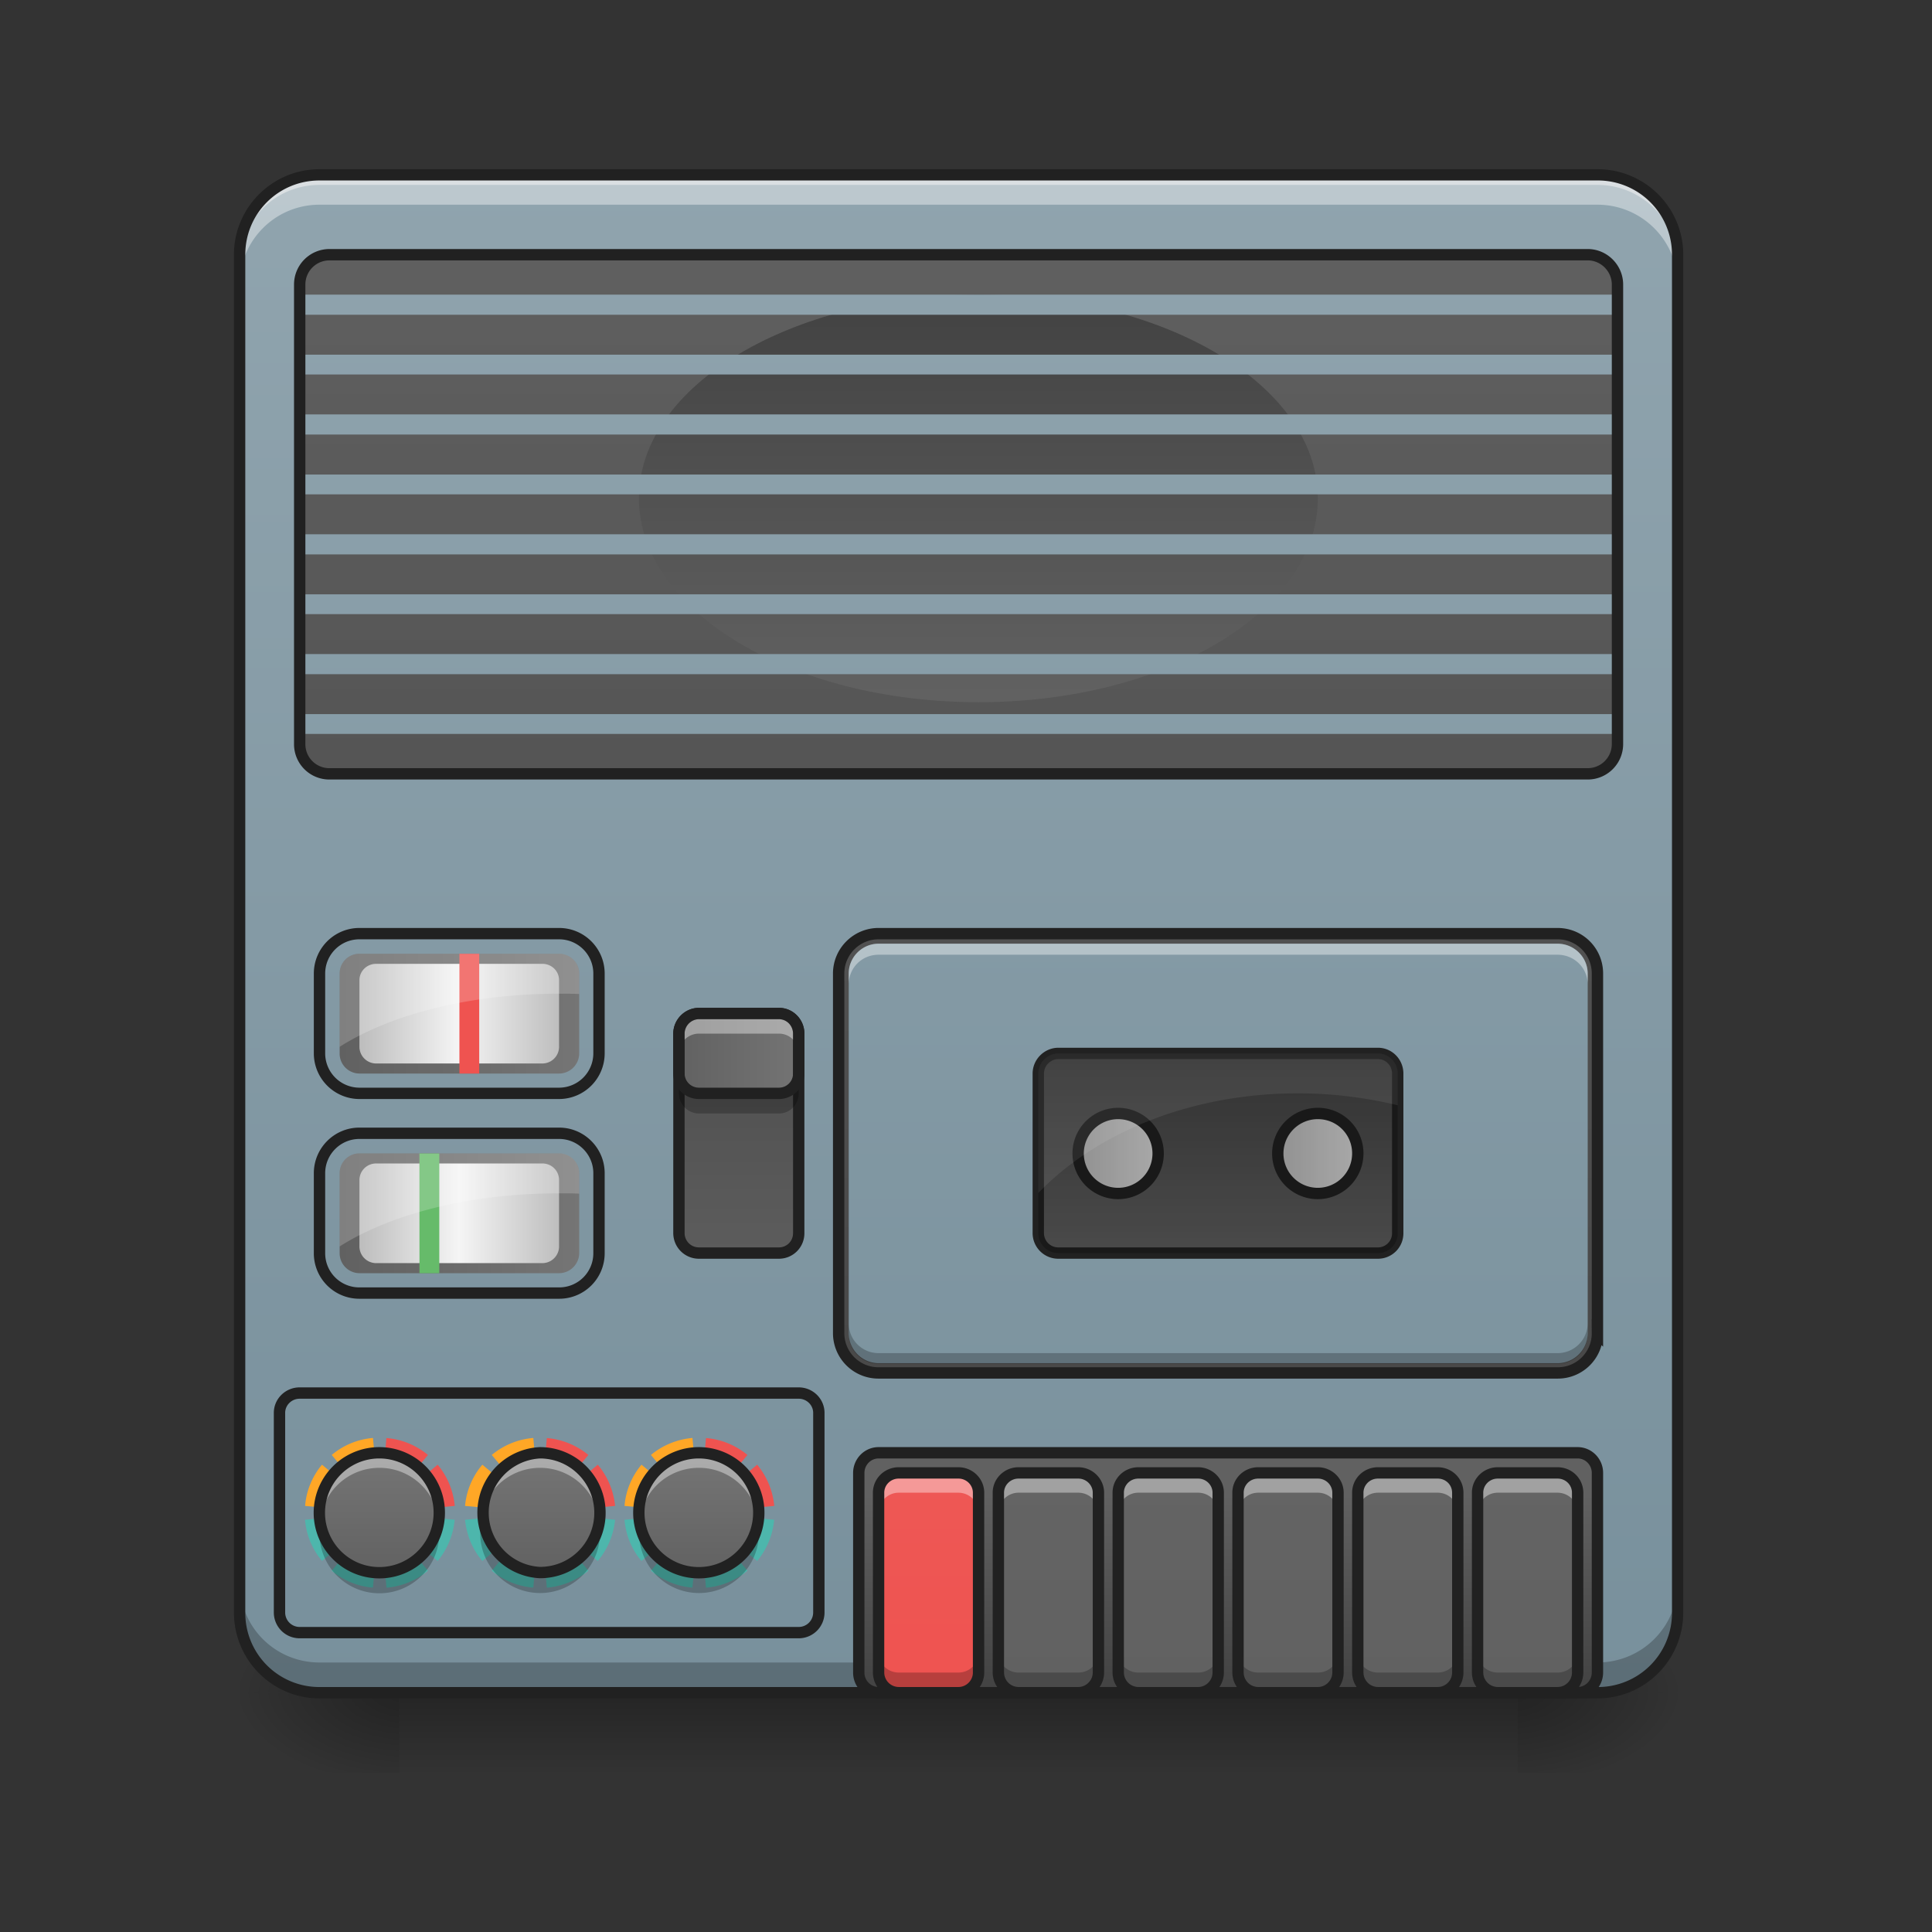 <svg xmlns="http://www.w3.org/2000/svg" width="32" height="32" viewBox="0 0 24 24"><rect x="0" y="0" width="24" height="24" fill="#333333" stroke="none"/><defs><linearGradient id="a" gradientUnits="userSpaceOnUse" x1="254" y1="233.5" x2="254" y2="254.667" gradientTransform="matrix(.047 0 0 .047 0 10.08)"><stop offset="0" stop-opacity=".275"/><stop offset="1" stop-opacity="0"/></linearGradient><radialGradient id="b" gradientUnits="userSpaceOnUse" cx="450.909" cy="189.579" fx="450.909" fy="189.579" r="21.167" gradientTransform="matrix(0 -.059 -.105 0 38.602 47.696)"><stop offset="0" stop-opacity=".314"/><stop offset=".222" stop-opacity=".275"/><stop offset="1" stop-opacity="0"/></radialGradient><radialGradient id="c" gradientUnits="userSpaceOnUse" cx="450.909" cy="189.579" fx="450.909" fy="189.579" r="21.167" gradientTransform="matrix(0 .059 .105 0 -14.787 -5.646)"><stop offset="0" stop-opacity=".314"/><stop offset=".222" stop-opacity=".275"/><stop offset="1" stop-opacity="0"/></radialGradient><radialGradient id="d" gradientUnits="userSpaceOnUse" cx="450.909" cy="189.579" fx="450.909" fy="189.579" r="21.167" gradientTransform="matrix(0 -.059 .105 0 -14.787 47.696)"><stop offset="0" stop-opacity=".314"/><stop offset=".222" stop-opacity=".275"/><stop offset="1" stop-opacity="0"/></radialGradient><radialGradient id="e" gradientUnits="userSpaceOnUse" cx="450.909" cy="189.579" fx="450.909" fy="189.579" r="21.167" gradientTransform="matrix(0 .059 -.105 0 38.602 -5.646)"><stop offset="0" stop-opacity=".314"/><stop offset=".222" stop-opacity=".275"/><stop offset="1" stop-opacity="0"/></radialGradient><linearGradient id="f" gradientUnits="userSpaceOnUse" x1="243.417" y1="-168.667" x2="243.417" y2="233.5" gradientTransform="matrix(.047 0 0 .047 0 10.08)"><stop offset="0" stop-color="#90a4ae"/><stop offset="1" stop-color="#78909c"/></linearGradient><linearGradient id="g" gradientUnits="userSpaceOnUse" x1="169.333" y1="95.917" x2="169.333" y2="-306.25" gradientTransform="matrix(.047 0 0 .047 .496 16.529)"><stop offset="0" stop-color="#424242"/><stop offset="1" stop-color="#616161"/></linearGradient><linearGradient id="h" gradientUnits="userSpaceOnUse" x1="328.083" y1="233.5" x2="328.083" y2="180.583" gradientTransform="matrix(.047 0 0 .047 0 10.08)"><stop offset="0" stop-color="#424242"/><stop offset="1" stop-color="#616161"/></linearGradient><linearGradient id="i" gradientUnits="userSpaceOnUse" x1="105.833" y1="233.5" x2="105.833" y2="-168.667" gradientTransform="matrix(.047 0 0 .047 5.706 10.08)"><stop offset="0" stop-color="#ef5350"/><stop offset="1" stop-color="#e57373"/></linearGradient><linearGradient id="j" gradientUnits="userSpaceOnUse" x1="105.833" y1="233.5" x2="105.833" y2="-168.667" gradientTransform="matrix(.047 0 0 .047 7.194 10.08)"><stop offset="0" stop-color="#616161"/><stop offset="1" stop-color="#757575"/></linearGradient><linearGradient id="k" gradientUnits="userSpaceOnUse" x1="105.833" y1="233.5" x2="105.833" y2="-168.667" gradientTransform="matrix(.047 0 0 .047 8.682 10.08)"><stop offset="0" stop-color="#616161"/><stop offset="1" stop-color="#757575"/></linearGradient><linearGradient id="l" gradientUnits="userSpaceOnUse" x1="105.833" y1="233.5" x2="105.833" y2="-168.667" gradientTransform="matrix(.047 0 0 .047 10.17 10.08)"><stop offset="0" stop-color="#616161"/><stop offset="1" stop-color="#757575"/></linearGradient><linearGradient id="m" gradientUnits="userSpaceOnUse" x1="105.833" y1="233.5" x2="105.833" y2="-168.667" gradientTransform="matrix(.047 0 0 .047 11.66 10.08)"><stop offset="0" stop-color="#616161"/><stop offset="1" stop-color="#757575"/></linearGradient><linearGradient id="n" gradientUnits="userSpaceOnUse" x1="105.833" y1="233.5" x2="105.833" y2="-168.667" gradientTransform="matrix(.047 0 0 .047 13.148 10.08)"><stop offset="0" stop-color="#616161"/><stop offset="1" stop-color="#757575"/></linearGradient><linearGradient id="o" gradientUnits="userSpaceOnUse" x1="150.225" y1="-332.179" x2="150.225" y2="110.204" gradientTransform="matrix(.044 0 0 .043 1.266 16.329)"><stop offset="0" stop-color="#90a4ae"/><stop offset="1" stop-color="#78909c"/></linearGradient><linearGradient id="p" gradientUnits="userSpaceOnUse" x1="333.375" y1="64.167" x2="333.375" y2="117.083" gradientTransform="matrix(.047 0 0 .047 0 10.08)"><stop offset="0" stop-color="#424242"/><stop offset="1" stop-color="#616161"/></linearGradient><linearGradient id="q" gradientUnits="userSpaceOnUse" x1="254" y1="233.5" x2="254" y2="-168.667" gradientTransform="matrix(.047 0 0 .047 0 10.08)"><stop offset="0" stop-color="#424242"/><stop offset="1" stop-color="#616161"/></linearGradient><linearGradient id="r" gradientUnits="userSpaceOnUse" x1="402.167" y1="-16.5" x2="402.167" y2="89.333" gradientTransform="matrix(.047 0 0 .047 -6.946 4.434)"><stop offset="0" stop-color="#424242"/><stop offset="1" stop-color="#616161"/></linearGradient><linearGradient id="s" gradientUnits="userSpaceOnUse" x1="254" y1="-168.667" x2="254" y2="233.5" gradientTransform="matrix(.047 0 0 .047 0 10.08)"><stop offset="0" stop-color="#90a4ae"/><stop offset="1" stop-color="#78909c"/></linearGradient><linearGradient id="t" gradientUnits="userSpaceOnUse" x1="95.25" y1="201.75" x2="95.25" y2="170" gradientTransform="matrix(.047 0 0 .047 0 10.08)"><stop offset="0" stop-color="#616161"/><stop offset="1" stop-color="#757575"/></linearGradient><linearGradient id="u" gradientUnits="userSpaceOnUse" x1="95.25" y1="201.75" x2="95.25" y2="170" gradientTransform="matrix(.047 0 0 .047 1.995 10.08)"><stop offset="0" stop-color="#616161"/><stop offset="1" stop-color="#757575"/></linearGradient><linearGradient id="v" gradientUnits="userSpaceOnUse" x1="95.25" y1="201.75" x2="95.25" y2="170" gradientTransform="matrix(.047 0 0 .047 3.97 10.08)"><stop offset="0" stop-color="#616161"/><stop offset="1" stop-color="#757575"/></linearGradient><linearGradient id="w" gradientUnits="userSpaceOnUse" x1="195.792" y1="117.083" x2="195.792" y2="53.583" gradientTransform="matrix(.047 0 0 .047 0 10.08)"><stop offset="0" stop-color="#e0e0e0"/><stop offset="1" stop-color="#bdbdbd"/></linearGradient><linearGradient id="x" gradientUnits="userSpaceOnUse" x1="178.417" y1="64.167" x2="213.167" y2="64.167" gradientTransform="matrix(.047 0 0 .047 0 10.08)"><stop offset="0" stop-color="#616161"/><stop offset="1" stop-color="#757575"/></linearGradient><linearGradient id="y" gradientUnits="userSpaceOnUse" x1="337.167" y1="90.625" x2="361.333" y2="90.625" gradientTransform="matrix(.047 0 0 .047 0 10.08)"><stop offset="0" stop-color="#bdbdbd"/><stop offset="1" stop-color="#e0e0e0"/></linearGradient><linearGradient id="z" gradientUnits="userSpaceOnUse" x1="284.25" y1="90.625" x2="308.417" y2="90.625" gradientTransform="matrix(.047 0 0 .047 0 10.08)"><stop offset="0" stop-color="#bdbdbd"/><stop offset="1" stop-color="#e0e0e0"/></linearGradient><linearGradient id="A" gradientUnits="userSpaceOnUse" x1="89.958" y1="53.583" x2="153.458" y2="53.583" gradientTransform="matrix(.047 0 0 .047 0 10.08)"><stop offset="0" stop-color="#616161"/><stop offset="1" stop-color="#757575"/></linearGradient><linearGradient id="B" gradientUnits="userSpaceOnUse" x1="95.25" y1="53.583" x2="148.167" y2="53.583" gradientTransform="matrix(.047 0 0 .047 0 10.08)"><stop offset="0" stop-color="#bdbdbd"/><stop offset=".493" stop-color="#f5f5f5"/><stop offset="1" stop-color="#bdbdbd"/></linearGradient><linearGradient id="C" gradientUnits="userSpaceOnUse" x1="89.958" y1="53.583" x2="153.458" y2="53.583" gradientTransform="matrix(.047 0 0 .047 0 12.56)"><stop offset="0" stop-color="#616161"/><stop offset="1" stop-color="#757575"/></linearGradient><linearGradient id="D" gradientUnits="userSpaceOnUse" x1="95.25" y1="53.583" x2="148.167" y2="53.583" gradientTransform="matrix(.047 0 0 .047 0 12.56)"><stop offset="0" stop-color="#bdbdbd"/><stop offset=".493" stop-color="#f5f5f5"/><stop offset="1" stop-color="#bdbdbd"/></linearGradient></defs><path d="M4.96 21.027h13.892v.993H4.96zm0 0" fill="url(#a)"/><path d="M18.852 21.027h1.988v-.996h-1.988zm0 0" fill="url(#b)"/><path d="M4.96 21.027H2.978v.993H4.96zm0 0" fill="url(#c)"/><path d="M4.96 21.027H2.978v-.996H4.96zm0 0" fill="url(#d)"/><path d="M18.852 21.027h1.988v.993h-1.988zm0 0" fill="url(#e)"/><path d="M3.969 2.172h15.875c.55 0 .996.445.996.992v16.867c0 .551-.445.996-.996.996H3.969a.994.994 0 0 1-.992-.996V3.164c0-.547.445-.992.992-.992zm0 0" fill="url(#f)"/><path d="M3.969 2.172a.989.989 0 0 0-.992.992v.125c0-.55.441-.992.992-.992h15.875c.55 0 .996.441.996.992v-.125a.992.992 0 0 0-.996-.992zm0 0" fill="#e6e6e6" fill-opacity=".588"/><path d="M10.914 11.598h8.434c.277 0 .496.222.496.496v4.465a.492.492 0 0 1-.496.496h-8.434a.494.494 0 0 1-.496-.496v-4.465c0-.274.223-.496.496-.496zm0 0" fill="url(#g)"/><path d="M3.969 2.172a.989.989 0 0 0-.992.992v.371c0-.547.441-.992.992-.992h15.875c.55 0 .996.445.996.992v-.37a.992.992 0 0 0-.996-.993zm0 0" fill="#fff" fill-opacity=".392"/><path d="M3.969 21.027a.992.992 0 0 1-.992-.996v-.37c0 .55.441.991.992.991h15.875c.55 0 .996-.441.996-.992v.371c0 .551-.445.996-.996.996zm0 0" fill-opacity=".235"/><path d="M3.969 2.102c-.586 0-1.063.476-1.063 1.062v16.867c0 .59.477 1.067 1.063 1.067h15.875c.59 0 1.066-.477 1.066-1.067V3.164c0-.586-.476-1.062-1.066-1.062zm0 .14h15.875a.92.92 0 0 1 .926.922v16.867a.92.92 0 0 1-.926.926H3.969a.92.92 0 0 1-.922-.926V3.164c0-.512.41-.922.922-.922zm0 0" fill="#212121"/><path d="M10.914 18.047h8.684c.136 0 .246.113.246.25v2.48c0 .137-.11.25-.246.25h-8.684a.248.248 0 0 1-.246-.25v-2.48c0-.137.11-.25.246-.25zm0 0" fill="url(#h)"/><path d="M11.164 18.297h.742c.137 0 .25.11.25.246v2.234c0 .137-.113.25-.25.25h-.742a.252.252 0 0 1-.25-.25v-2.234c0-.137.113-.246.25-.246zm0 0" fill="url(#i)"/><path d="M11.164 18.297c-.137 0-.25.11-.25.246v.25c0-.137.113-.25.25-.25h.742c.137 0 .25.113.25.25v-.25a.248.248 0 0 0-.25-.246zm0 0" fill="#fff" fill-opacity=".392"/><path d="M11.164 21.027a.252.252 0 0 1-.25-.25v-.246c0 .137.113.246.25.246h.742c.137 0 .25-.109.25-.246v.246c0 .137-.113.25-.25.25zm0 0" fill-opacity=".235"/><path d="M11.164 18.297h.742c.137 0 .25.11.25.246v2.234c0 .137-.113.25-.25.25h-.742a.252.252 0 0 1-.25-.25v-2.234c0-.137.113-.246.25-.246zm0 0" fill="none" stroke-width=".141" stroke-linecap="round" stroke-linejoin="round" stroke="#212121"/><path d="M12.652 18.297h.743c.136 0 .25.11.25.246v2.234c0 .137-.114.25-.25.25h-.743a.252.252 0 0 1-.25-.25v-2.234c0-.137.114-.246.25-.246zm0 0" fill="url(#j)"/><path d="M12.652 18.297c-.136 0-.25.11-.25.246v.25c0-.137.114-.25.25-.25h.743c.14 0 .25.113.25.25v-.25a.246.246 0 0 0-.25-.246zm0 0" fill="#fff" fill-opacity=".392"/><path d="M12.652 21.027a.252.252 0 0 1-.25-.25v-.246c0 .137.114.246.25.246h.743c.14 0 .25-.109.25-.246v.246a.25.25 0 0 1-.25.25zm0 0" fill-opacity=".235"/><path d="M12.652 18.297h.743c.136 0 .25.11.25.246v2.234c0 .137-.114.25-.25.25h-.743a.252.252 0 0 1-.25-.25v-2.234c0-.137.114-.246.25-.246zm0 0" fill="none" stroke-width=".141" stroke-linecap="round" stroke-linejoin="round" stroke="#212121"/><path d="M14.14 18.297h.743c.137 0 .25.11.25.246v2.234c0 .137-.113.25-.25.25h-.742a.252.252 0 0 1-.25-.25v-2.234c0-.137.113-.246.25-.246zm0 0" fill="url(#k)"/><path d="M14.14 18.297c-.136 0-.25.11-.25.246v.25c0-.137.114-.25.25-.25h.743c.14 0 .25.113.25.25v-.25a.246.246 0 0 0-.25-.246zm0 0" fill="#fff" fill-opacity=".392"/><path d="M14.14 21.027a.252.252 0 0 1-.25-.25v-.246c0 .137.114.246.25.246h.743c.14 0 .25-.109.25-.246v.246a.25.25 0 0 1-.25.25zm0 0" fill-opacity=".235"/><path d="M14.14 18.297h.743c.137 0 .25.11.25.246v2.234c0 .137-.113.25-.25.25h-.742a.252.252 0 0 1-.25-.25v-2.234c0-.137.113-.246.25-.246zm0 0" fill="none" stroke-width=".141" stroke-linecap="round" stroke-linejoin="round" stroke="#212121"/><path d="M15.629 18.297h.742c.137 0 .25.11.25.246v2.234c0 .137-.113.25-.25.25h-.742a.252.252 0 0 1-.25-.25v-2.234c0-.137.113-.246.25-.246zm0 0" fill="url(#l)"/><path d="M15.629 18.297c-.137 0-.25.11-.25.246v.25c0-.137.113-.25.25-.25h.742c.14 0 .25.113.25.25v-.25a.246.246 0 0 0-.25-.246zm0 0" fill="#fff" fill-opacity=".392"/><path d="M15.629 21.027a.252.252 0 0 1-.25-.25v-.246c0 .137.113.246.25.246h.742c.14 0 .25-.109.25-.246v.246a.25.25 0 0 1-.25.25zm0 0" fill-opacity=".235"/><path d="M15.629 18.297h.742c.137 0 .25.11.25.246v2.234c0 .137-.113.25-.25.25h-.742a.252.252 0 0 1-.25-.25v-2.234c0-.137.113-.246.25-.246zm0 0" fill="none" stroke-width=".141" stroke-linecap="round" stroke-linejoin="round" stroke="#212121"/><path d="M17.117 18.297h.742c.141 0 .25.11.25.246v2.234a.25.25 0 0 1-.25.25h-.742a.252.252 0 0 1-.25-.25v-2.234c0-.137.113-.246.25-.246zm0 0" fill="url(#m)"/><path d="M17.117 18.297c-.137 0-.25.11-.25.246v.25c0-.137.113-.25.25-.25h.742c.141 0 .25.113.25.25v-.25a.246.246 0 0 0-.25-.246zm0 0" fill="#fff" fill-opacity=".392"/><path d="M17.117 21.027a.252.252 0 0 1-.25-.25v-.246c0 .137.113.246.25.246h.742c.141 0 .25-.109.25-.246v.246a.25.25 0 0 1-.25.25zm0 0" fill-opacity=".235"/><path d="M17.117 18.297h.742c.141 0 .25.11.25.246v2.234a.25.25 0 0 1-.25.25h-.742a.252.252 0 0 1-.25-.25v-2.234c0-.137.113-.246.25-.246zm0 0" fill="none" stroke-width=".141" stroke-linecap="round" stroke-linejoin="round" stroke="#212121"/><path d="M18.605 18.297h.743c.14 0 .25.11.25.246v2.234a.25.25 0 0 1-.25.25h-.743a.252.252 0 0 1-.25-.25v-2.234c0-.137.114-.246.25-.246zm0 0" fill="url(#n)"/><path d="M18.605 18.297c-.136 0-.25.11-.25.246v.25c0-.137.114-.25.25-.25h.743c.14 0 .25.113.25.25v-.25a.246.246 0 0 0-.25-.246zm0 0" fill="#fff" fill-opacity=".392"/><path d="M18.605 21.027a.252.252 0 0 1-.25-.25v-.246c0 .137.114.246.25.246h.743c.14 0 .25-.109.25-.246v.246a.25.25 0 0 1-.25.25zm0 0" fill-opacity=".235"/><path d="M18.605 18.297h.743c.14 0 .25.11.25.246v2.234a.25.25 0 0 1-.25.25h-.743a.252.252 0 0 1-.25-.25v-2.234c0-.137.114-.246.25-.246zm0 0" fill="none" stroke-width=".141" stroke-linecap="round" stroke-linejoin="round" stroke="#212121"/><path d="M10.914 18.047h8.684c.136 0 .246.113.246.25v2.48c0 .137-.11.25-.246.25h-8.684a.248.248 0 0 1-.246-.25v-2.48c0-.137.11-.25.246-.25zm0 0" fill="none" stroke-width=".141" stroke-linecap="round" stroke-linejoin="round" stroke="#212121"/><path d="M10.914 11.598h8.434c.277 0 .496.222.496.496v4.465a.492.492 0 0 1-.496.496h-8.434a.494.494 0 0 1-.496-.496v-4.465c0-.274.223-.496.496-.496zm0 0" fill="none" stroke-width=".141" stroke-linecap="round" stroke="#212121"/><path d="M10.914 11.723h8.434c.207 0 .375.168.375.37v4.466a.375.375 0 0 1-.375.375h-8.434a.374.374 0 0 1-.371-.375v-4.465c0-.203.168-.371.371-.371zm0 0" fill="url(#o)"/><path d="M13.148 13.086h3.97c.136 0 .245.113.245.25v1.984c0 .137-.11.246-.246.246h-3.969a.248.248 0 0 1-.25-.246v-1.984c0-.137.114-.25.25-.25zm0 0" fill="url(#p)"/><path d="M4.094 3.164h15.629c.203 0 .37.168.37.371v5.707a.37.37 0 0 1-.37.371H4.093a.368.368 0 0 1-.37-.37V3.534a.37.37 0 0 1 .37-.37zm0 0" fill="url(#q)"/><path d="M12.156 3.66c2.328 0 4.215 1.133 4.215 2.531 0 1.399-1.887 2.532-4.215 2.532S7.937 7.59 7.937 6.19c0-1.398 1.891-2.53 4.22-2.53zm0 0" fill="url(#r)"/><path d="M3.723 3.66v.25h16.37v-.25zm0 .746v.246h16.37v-.246zm0 .742v.25h16.37v-.25zm0 .747v.246h16.37v-.246zm0 .742v.25h16.37v-.25zm0 .746v.246h16.37v-.246zm0 .742v.25h16.37v-.25zm0 .746v.246h16.37v-.246zm0 0" fill="url(#s)"/><path d="M4.719 18.793l-.93.086A.911.911 0 0 0 4 19.39zm0 0l.718.598a.94.94 0 0 0 .211-.512zm0 0l.082.93a.923.923 0 0 0 .515-.211zm0 0l-.598.719c.14.117.316.195.512.21zm0 0" fill="#4db6ac"/><path d="M4.633 17.863a.911.911 0 0 0-.512.211l.594.715v-.039zM4 18.195a.911.911 0 0 0-.21.512l.925.086v-.004zm0 0" fill="#ffa726"/><path d="M4.8 17.863l-.081.93.93-.086a.94.94 0 0 0-.212-.512l-.718.598.597-.719a.923.923 0 0 0-.515-.21zm-.081.93l-.004-.043v.04l.004.003-.004-.004v.004zm0 0" fill="#ef5350"/><path d="M4.715 18.047a.745.745 0 1 1-.006 1.49.745.745 0 0 1 .006-1.49zm0 0" fill="url(#t)"/><path d="M3.98 18.918a.744.744 0 1 0 1.465 0 .74.74 0 0 1-.73.617.74.74 0 0 1-.735-.617zm0 0" fill-opacity=".235"/><path d="M4.715 18.047a.744.744 0 0 0-.746.746c0 .031.004.062.008.094a.74.74 0 0 1 .738-.653c.379 0 .691.286.738.653.004-.032.004-.063.004-.094a.743.743 0 0 0-.742-.746zm0 0" fill="#fff" fill-opacity=".392"/><path d="M4.715 18.047a.745.745 0 1 1-.006 1.49.745.745 0 0 1 .006-1.49zm0 0" fill="none" stroke-width=".141" stroke-linecap="round" stroke-linejoin="round" stroke="#212121"/><path d="M6.707 18.793l-.93.086c.02.195.094.371.215.512zm0 0l.719.598a.944.944 0 0 0 .215-.512zm0 0l.086.93a.935.935 0 0 0 .516-.211zm0 0l-.598.719c.141.117.32.195.516.21zm0 0" fill="#4db6ac"/><path d="M6.625 17.863a.923.923 0 0 0-.516.211l.594.715v-.039zm-.633.332a.916.916 0 0 0-.215.512l.926.086v-.004zm0 0" fill="#ffa726"/><path d="M6.793 17.863l-.086.93.934-.086a.944.944 0 0 0-.215-.512l-.719.598.602-.719a.935.935 0 0 0-.516-.21zm-.086.93l-.004-.043v.04l.004.003-.004-.004v.004zm0 0" fill="#ef5350"/><path d="M6.707 18.047c.414 0 .746.336.746.746s-.332.742-.746.742a.745.745 0 0 1 0-1.488zm0 0" fill="url(#u)"/><path d="M5.973 18.918a1.26 1.26 0 0 0-.008.121.744.744 0 1 0 1.477-.121.747.747 0 0 1-1.469 0zm0 0" fill-opacity=".235"/><path d="M6.707 18.047a.743.743 0 0 0-.738.84.746.746 0 0 1 .738-.653.74.74 0 0 1 .738.653.744.744 0 0 0-.738-.84zm0 0" fill="#fff" fill-opacity=".392"/><path d="M6.707 18.047c.414 0 .746.336.746.746s-.332.742-.746.742a.745.745 0 0 1 0-1.488zm0 0" fill="none" stroke-width=".141" stroke-linecap="round" stroke-linejoin="round" stroke="#212121"/><path d="M8.688 18.793l-.93.086a.911.911 0 0 0 .21.512zm0 0l.718.598a.94.94 0 0 0 .211-.512zm0 0l.082.93a.923.923 0 0 0 .515-.211zm0 0l-.602.719c.144.117.32.195.516.21zm0 0" fill="#4db6ac"/><path d="M8.602 17.863a.935.935 0 0 0-.516.211l.598.715v-.039zm-.633.332a.911.911 0 0 0-.211.512l.926.086v-.004zm0 0" fill="#ffa726"/><path d="M8.77 17.863l-.082.93.93-.086a.94.94 0 0 0-.212-.512l-.719.598.598-.719a.923.923 0 0 0-.515-.21zm-.082.93l-.004-.043v.04l.004.003-.004-.004v.004zm0 0" fill="#ef5350"/><path d="M8.684 18.047a.745.745 0 1 1-.006 1.49.745.745 0 0 1 .006-1.49zm0 0" fill="url(#v)"/><path d="M7.95 18.918a.744.744 0 1 0 1.477.121c-.001-.039-.005-.082-.009-.121a.744.744 0 0 1-.734.617.74.74 0 0 1-.735-.617zm0 0" fill-opacity=".235"/><path d="M8.684 18.047a.744.744 0 0 0-.739.84.74.74 0 0 1 .739-.653c.379 0 .691.286.738.653.004-.032.004-.063.004-.094a.743.743 0 0 0-.742-.746zm0 0" fill="#fff" fill-opacity=".392"/><path d="M8.684 18.047a.745.745 0 1 1-.006 1.49.745.745 0 0 1 .006-1.49zm0 0" fill="none" stroke-width=".141" stroke-linecap="round" stroke-linejoin="round" stroke="#212121"/><path d="M3.723 17.305h6.199c.137 0 .25.11.25.246v2.48a.25.25 0 0 1-.25.25h-6.2a.25.25 0 0 1-.25-.25v-2.48c0-.137.114-.246.25-.246zm0 0" fill="none" stroke-width=".141" stroke-linecap="round" stroke-linejoin="round" stroke="#212121"/><path d="M8.684 12.59h.992c.136 0 .246.113.246.25v2.48c0 .137-.11.246-.246.246h-.992a.248.248 0 0 1-.25-.246v-2.48c0-.137.113-.25.25-.25zm0 0" fill="url(#w)"/><path d="M8.684 12.59h.992c.136 0 .246.113.246.25v2.48c0 .137-.11.246-.246.246h-.992a.248.248 0 0 1-.25-.246v-2.48c0-.137.113-.25.25-.25zm0 0" fill-opacity=".588"/><path d="M8.684 12.59h.992c.136 0 .246.113.246.25v.496c0 .137-.11.246-.246.246h-.992a.248.248 0 0 1-.25-.246v-.496c0-.137.113-.25.25-.25zm0 0" fill="url(#x)"/><path d="M8.684 12.59h.992c.137 0 .246.113.246.25v2.48c0 .137-.11.246-.246.246h-.992a.248.248 0 0 1-.25-.246v-2.48c0-.137.113-.25.25-.25zm0 0" fill="none" stroke-width=".141" stroke-linecap="round" stroke-linejoin="round" stroke="#212121"/><path d="M8.684 12.59a.252.252 0 0 0-.25.25v.246c0-.137.113-.246.25-.246h.992c.136 0 .246.11.246.246v-.246c0-.137-.11-.25-.246-.25zm0 0" fill="#fff" fill-opacity=".392"/><path d="M8.684 13.832a.25.25 0 0 1-.25-.25v-.246c0 .137.113.246.25.246h.992c.136 0 .246-.11.246-.246v.246c0 .14-.11.25-.246.25zm0 0" fill-opacity=".235"/><path d="M8.684 12.59h.992c.137 0 .246.113.246.25v.496c0 .137-.11.246-.246.246h-.992a.248.248 0 0 1-.25-.246v-.496c0-.137.113-.25.25-.25zm0 0" fill="none" stroke-width=".141" stroke-linecap="round" stroke-linejoin="round" stroke="#212121"/><path d="M16.371 13.832c.277 0 .496.223.496.496a.497.497 0 1 1-.496-.496zm0 0" fill="url(#y)"/><path d="M13.89 13.832a.497.497 0 1 1 0 .994.497.497 0 0 1 0-.994zm0 0" fill="url(#z)"/><path d="M13.148 13.086h3.97c.136 0 .245.113.245.25v1.984c0 .137-.11.246-.246.246h-3.969a.248.248 0 0 1-.25-.246v-1.984c0-.137.114-.25.25-.25zm0 0" fill="none" stroke-width=".141" stroke-linecap="round" stroke-linejoin="round" stroke="#212121"/><path d="M16.371 13.832c.277 0 .496.223.496.496a.497.497 0 1 1-.496-.496zm0 0M13.89 13.832a.497.497 0 1 1 0 .994.497.497 0 0 1 0-.994zm0 0" fill="none" stroke-width=".141" stroke-linecap="round" stroke-linejoin="round" stroke="#212121"/><path d="M13.148 13.086h3.97c.136 0 .245.113.245.25v1.984c0 .137-.11.246-.246.246h-3.969a.248.248 0 0 1-.25-.246v-1.984c0-.137.114-.25.25-.25zm0 0" fill-opacity=".235"/><path d="M4.465 11.598h2.48c.274 0 .496.222.496.496v.992a.497.497 0 0 1-.496.496h-2.48a.497.497 0 0 1-.496-.496v-.992c0-.274.222-.496.496-.496zm0 0" fill="none" stroke-width=".141" stroke-linecap="round" stroke-linejoin="round" stroke="#212121"/><path d="M4.465 11.848h2.48c.137 0 .25.109.25.246v.992c0 .137-.113.25-.25.25h-2.48a.248.248 0 0 1-.246-.25v-.992c0-.137.11-.246.246-.246zm0 0" fill="url(#A)"/><path d="M4.672 11.973h2.066c.114 0 .207.09.207.203v.828a.208.208 0 0 1-.207.207H4.672a.208.208 0 0 1-.207-.207v-.828c0-.114.094-.203.207-.203zm0 0" fill="url(#B)"/><path d="M5.707 11.848h.246v1.488h-.246zm0 0" fill="#ef5350"/><path d="M4.465 11.848a.245.245 0 0 0-.246.246v.91c.633-.402 1.617-.66 2.726-.66.086 0 .168 0 .25.004v-.254a.248.248 0 0 0-.25-.246zm0 0" fill="#fff" fill-opacity=".196"/><path d="M4.465 14.078h2.48c.274 0 .496.223.496.496v.992a.494.494 0 0 1-.496.497h-2.48a.494.494 0 0 1-.496-.497v-.992c0-.273.222-.496.496-.496zm0 0" fill="none" stroke-width=".141" stroke-linecap="round" stroke-linejoin="round" stroke="#212121"/><path d="M4.465 14.328h2.48c.137 0 .25.11.25.246v.992c0 .137-.113.25-.25.25h-2.48a.248.248 0 0 1-.246-.25v-.992c0-.136.11-.246.246-.246zm0 0" fill="url(#C)"/><path d="M4.672 14.453h2.066c.114 0 .207.09.207.207v.824a.208.208 0 0 1-.207.207H4.672a.208.208 0 0 1-.207-.207v-.824c0-.117.094-.207.207-.207zm0 0" fill="url(#D)"/><path d="M5.21 14.328h.247v1.488h-.246zm0 0" fill="#66bb6a"/><path d="M4.465 14.328a.245.245 0 0 0-.246.246v.91c.633-.402 1.617-.66 2.726-.66.086 0 .168 0 .25.004v-.254a.248.248 0 0 0-.25-.246zm0 0" fill="#fff" fill-opacity=".196"/><path d="M4.094 3.164h15.629c.203 0 .37.168.37.371v5.707a.37.37 0 0 1-.37.371H4.093a.368.368 0 0 1-.37-.37V3.534a.37.37 0 0 1 .37-.37zm0 0" fill="none" stroke-width=".141" stroke-linecap="round" stroke-linejoin="round" stroke="#212121"/><path d="M10.914 11.723a.37.37 0 0 0-.371.37v.137c0-.207.164-.37.371-.37h8.434c.207 0 .375.163.375.37v-.136a.374.374 0 0 0-.375-.371zm0 0" fill="#fff" fill-opacity=".392"/><path d="M10.914 16.941a.368.368 0 0 1-.371-.37v-.134a.37.37 0 0 0 .371.372h8.434a.374.374 0 0 0 .375-.372v.133a.372.372 0 0 1-.375.371zm0 0" fill-opacity=".235"/><path d="M13.148 13.086a.252.252 0 0 0-.25.25v1.484c.72-.75 1.895-1.238 3.227-1.238.434 0 .852.055 1.238.148v-.394c0-.137-.11-.25-.246-.25zm0 0" fill="#fff" fill-opacity=".078"/></svg>